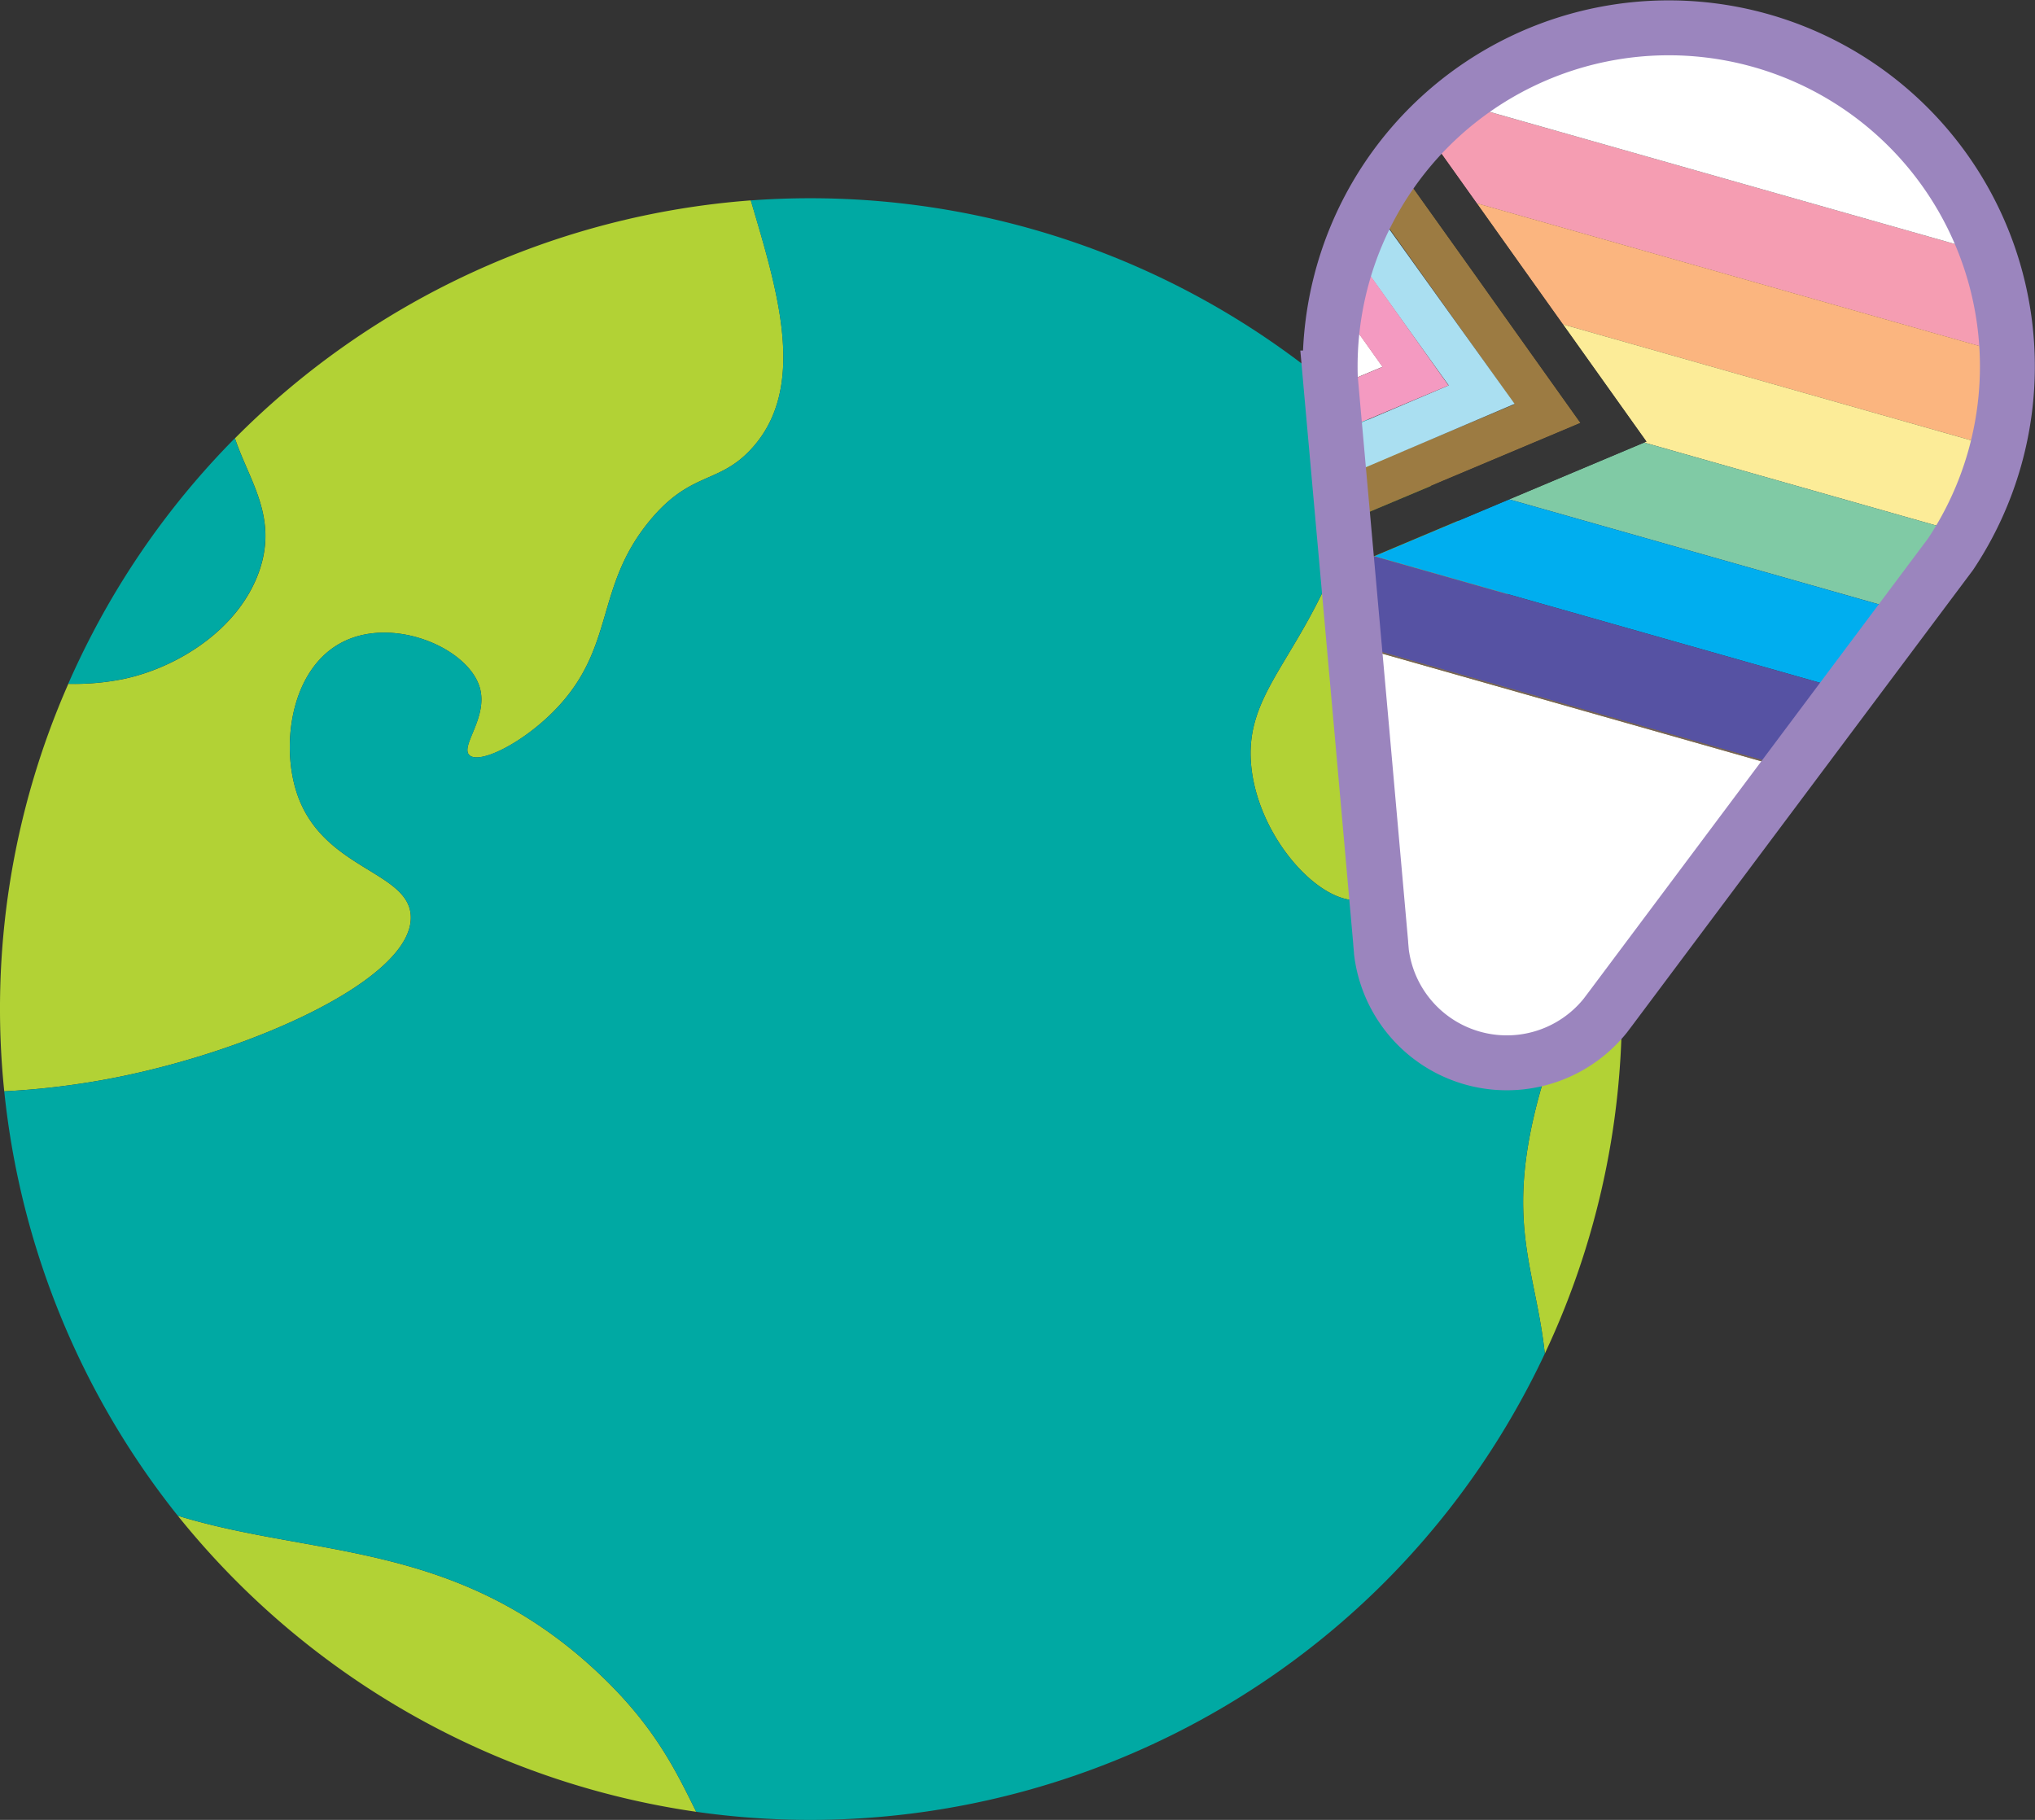 <svg xmlns="http://www.w3.org/2000/svg" viewBox="0 0 889.42 795.45"><rect x="0" y="0" width="889.42" height="795.45" fill="#333333" stroke="none"/><defs><style>.cls-1{fill:#b2d235;}.cls-2{fill:#00a9a3;}.cls-3{fill:lime;}.cls-4{fill:#ed1c24;}.cls-5{fill:#9c7b42;}.cls-6{fill:#f59db2;}.cls-7{fill:#fff;}.cls-8{fill:#fbb57f;}.cls-9{fill:#fcec98;}.cls-10{fill:#80caa5;}.cls-11{fill:#00aeef;}.cls-12{fill:#5652a3;}.cls-13{fill:#363636;}.cls-14{fill:#aadff1;}.cls-15{fill:#f49ac1;}.cls-16{fill:#736357;}.cls-17{fill:none;stroke:#9b85be;stroke-miterlimit:10;stroke-width:24px;}</style></defs><g id="Layer_2" data-name="Layer 2"><g id="Layer_1-2" data-name="Layer 1"><path class="cls-1" d="M284,227.55c-24.58,29.74-14.52,56.05-42.5,83.85-14.08,14-32,22.62-36.31,18.69s8.44-16.65,4.43-29.8c-5.2-17-37.16-30.77-59.38-19.91-22.76,11.12-27.64,44.33-20.59,66,10.95,33.7,49,34.22,49.89,54,1.2,26.95-67.68,58.47-129.12,70.62A341.26,341.26,0,0,1,1.86,477a352.25,352.25,0,0,1,28-178.1,108.72,108.72,0,0,0,23.85-2.06c23.42-4.85,50.47-21.42,59.52-47,8.39-23.74-4.24-39.52-10.54-58.26a355.2,355.2,0,0,1,225.48-104c11.44,38.84,25.14,81.66.16,108.69C314,211.79,301.93,205.86,284,227.55Z"/><path class="cls-1" d="M304.3,791.91A355.63,355.63,0,0,1,77.7,662.5c59.18,18.25,121.66,10.71,183.09,68.06C286.21,754.28,295.47,774.19,304.3,791.91Z"/><path class="cls-1" d="M661.5,335.83c-25,15.33-24.4,63.61-28.84,63.08-4-.46-.68-38.87-8.1-40.53-7-1.56-12.59,31.79-29.41,34.85-17.26,3.15-44.53-25.93-48.17-57.32-3.5-30.13,16.88-44.26,34.78-85.11a266.86,266.86,0,0,0,18.76-64.87,354.1,354.1,0,0,1,90,142.9C680.17,328.59,669.55,330.9,661.5,335.83Z"/><path class="cls-1" d="M675.18,591.65c-3.86-35.71-16.45-55.42-4.31-105.72,8.47-35.11,23.4-62,35.87-83.29A352.42,352.42,0,0,1,675.18,591.65Z"/><path class="cls-2" d="M668.37,605.38C596.84,742,448.72,812.55,304.3,791.91c-8.83-17.72-18.09-37.63-43.51-61.35C199.36,673.21,136.88,680.75,77.7,662.5h0A355.88,355.88,0,0,1,1.86,477,341.26,341.26,0,0,0,50.42,471c61.44-12.15,130.32-43.67,129.12-70.62-.9-19.82-38.94-20.34-49.89-54-7.05-21.67-2.17-54.88,20.59-66,22.22-10.86,54.18,2.91,59.38,19.91,4,13.15-8.67,25.92-4.43,29.8s22.23-4.71,36.31-18.69c28-27.8,17.92-54.11,42.5-83.85,17.93-21.69,30-15.76,44.29-31.26,25-27,11.28-69.85-.16-108.69a355.36,355.36,0,0,1,272.39,98.33,266.86,266.86,0,0,1-18.76,64.87c-17.9,40.85-38.28,55-34.78,85.11,3.64,31.39,30.91,60.47,48.17,57.32,16.82-3.06,22.44-36.41,29.41-34.85,7.42,1.66,4.11,40.07,8.1,40.53,4.44.53,3.82-47.75,28.84-63.08,8-4.93,18.67-7.24,29.06-7a357.37,357.37,0,0,1,16.18,73.81c-12.47,21.31-27.4,48.18-35.87,83.29-12.14,50.3.45,70,4.31,105.72Q671.94,598.57,668.37,605.38Z"/><path class="cls-2" d="M53.67,296.83a108.72,108.72,0,0,1-23.85,2.06q4.91-11.2,10.67-22.22a354.12,354.12,0,0,1,62.16-85.12c6.3,18.74,18.93,34.52,10.54,58.26C104.14,275.41,77.09,292,53.67,296.83Z"/><path class="cls-3" d="M659.16,218.55l1.41,15.84A148.64,148.64,0,0,1,659.16,218.55Z"/><path class="cls-4" d="M681.16,465.71l.33,3.78Q681.27,467.62,681.16,465.71Z"/><polygon class="cls-5" points="781.9 335.55 781.51 336.06 592.01 282.25 591.95 281.61 781.9 335.55"/><polygon class="cls-5" points="781.9 335.55 781.51 336.06 592.01 282.25 591.95 281.61 781.9 335.55"/><path class="cls-5" d="M690.74,184.87l-1,.4-59,24.83L620,214.67l-32.76,13.8-1.75-19.59,16.52-7,6.85-2.89L661,177.08l.95-.4-33.4-46.91-3.11-4.37L599.19,88.56c2-3.76,4.21-7.42,6.53-11,1.37-2.09,2.8-4.15,4.27-6.16l6.58,9.25,29.65,41.63,8,11.27Z"/><polygon class="cls-5" points="781.9 335.55 781.51 336.06 592.01 282.25 591.95 281.61 781.9 335.55"/><polygon class="cls-5" points="781.9 335.55 781.51 336.06 592.01 282.25 591.95 281.61 781.9 335.55"/><path class="cls-6" d="M877.42,154.77l-232-65.89-23-32.29a145.06,145.06,0,0,1,13.08-12.1l233.93,66.44A147.59,147.59,0,0,1,877.42,154.77Z"/><path class="cls-7" d="M869.46,110.93,635.53,44.49a148,148,0,0,1,233.93,66.44Z"/><path class="cls-8" d="M872.8,195.66,683.09,141.79l-19.18-26.95-18.48-26,232,65.89a147.91,147.91,0,0,1-4.62,40.89Z"/><path class="cls-9" d="M871.81,199.32a147.81,147.81,0,0,1-14.2,33.61l-139-39.49,1-.42-36.48-51.23L872.8,195.66Q872.34,197.49,871.81,199.32Z"/><path class="cls-10" d="M857.61,232.93q-2.39,4.17-5,8.12l-9.52,12.73-10.24,13.69L659.61,218.28l59-24.84Z"/><polygon class="cls-11" points="832.82 267.47 807.17 301.77 600.64 243.11 631.12 230.27 659.61 218.28 832.82 267.47"/><polygon class="cls-12" points="807.17 301.77 781.9 335.55 591.95 281.61 588.97 248.03 600.64 243.11 807.17 301.77"/><path class="cls-13" d="M719.57,193l-1,.42-59,24.84-28.49,12-30.48,12.84L589,248l-.75-8.45-1-11.11L620,214.67l10.83-4.57,59-24.83,1-.4-36.51-51.28-8-11.27L616.57,80.69,610,71.44a147,147,0,0,1,12.46-14.85l23,32.29,18.48,26,19.18,26.95Z"/><path class="cls-14" d="M662,176.53l-1,.41-52,22.14L602.17,202l-16.5,7-1.1-11.95-.72-7.63,14-5.94,34.37-14.63.95-.41-22.37-31.19-14.32-19.95-6.32-8.79A145.79,145.79,0,0,1,597.4,91.6c.5-1,1-2,1.53-2.95l26.37,36.74,3.12,4.36Z"/><path class="cls-7" d="M604.28,160.31l-.95.4-16.74,7L582,169.69l-.51-5.63q-.16-4.76,0-9.55A144.91,144.91,0,0,1,584,131.76l9.2,12.91Z"/><path class="cls-15" d="M633.1,168.5l-1,.4-34.43,14.5-14,5.89-.84-9.4-.9-10.2,4.59-1.93,16.74-7,.95-.4-11.13-15.64L584,131.76q1.23-6.66,3.12-13.31.52-1.83,1.08-3.63,1-3.24,2.16-6.42l6.28,8.82,14.25,20Z"/><path class="cls-7" d="M781.51,336.07l-23.21,31-54.2,72.45c-.05.07-.09.14-.15.21l-2.27,3s0,0-.06.07a55.22,55.22,0,0,1-97.78-27.77.28.28,0,0,1,0-.09l-.34-3.78c0-.09,0-.17,0-.26l-8-90.12L592,282.25Z"/><polygon class="cls-16" points="781.9 335.55 781.51 336.06 592.01 282.25 591.95 281.61 781.9 335.55"/><path class="cls-17" d="M871.76,200.47a148,148,0,0,1-19.23,41.74L843,254.94l-84.76,113.3-54.2,72.46-.15.2-2.27,3-.06.08a55.22,55.22,0,0,1-97.78-27.77l0-.1-.33-3.78c0-.08,0-.17,0-.25l-8-90.13L582.85,181.05l-1.41-15.84a148,148,0,1,1,290.32,35.26Z"/></g></g></svg>